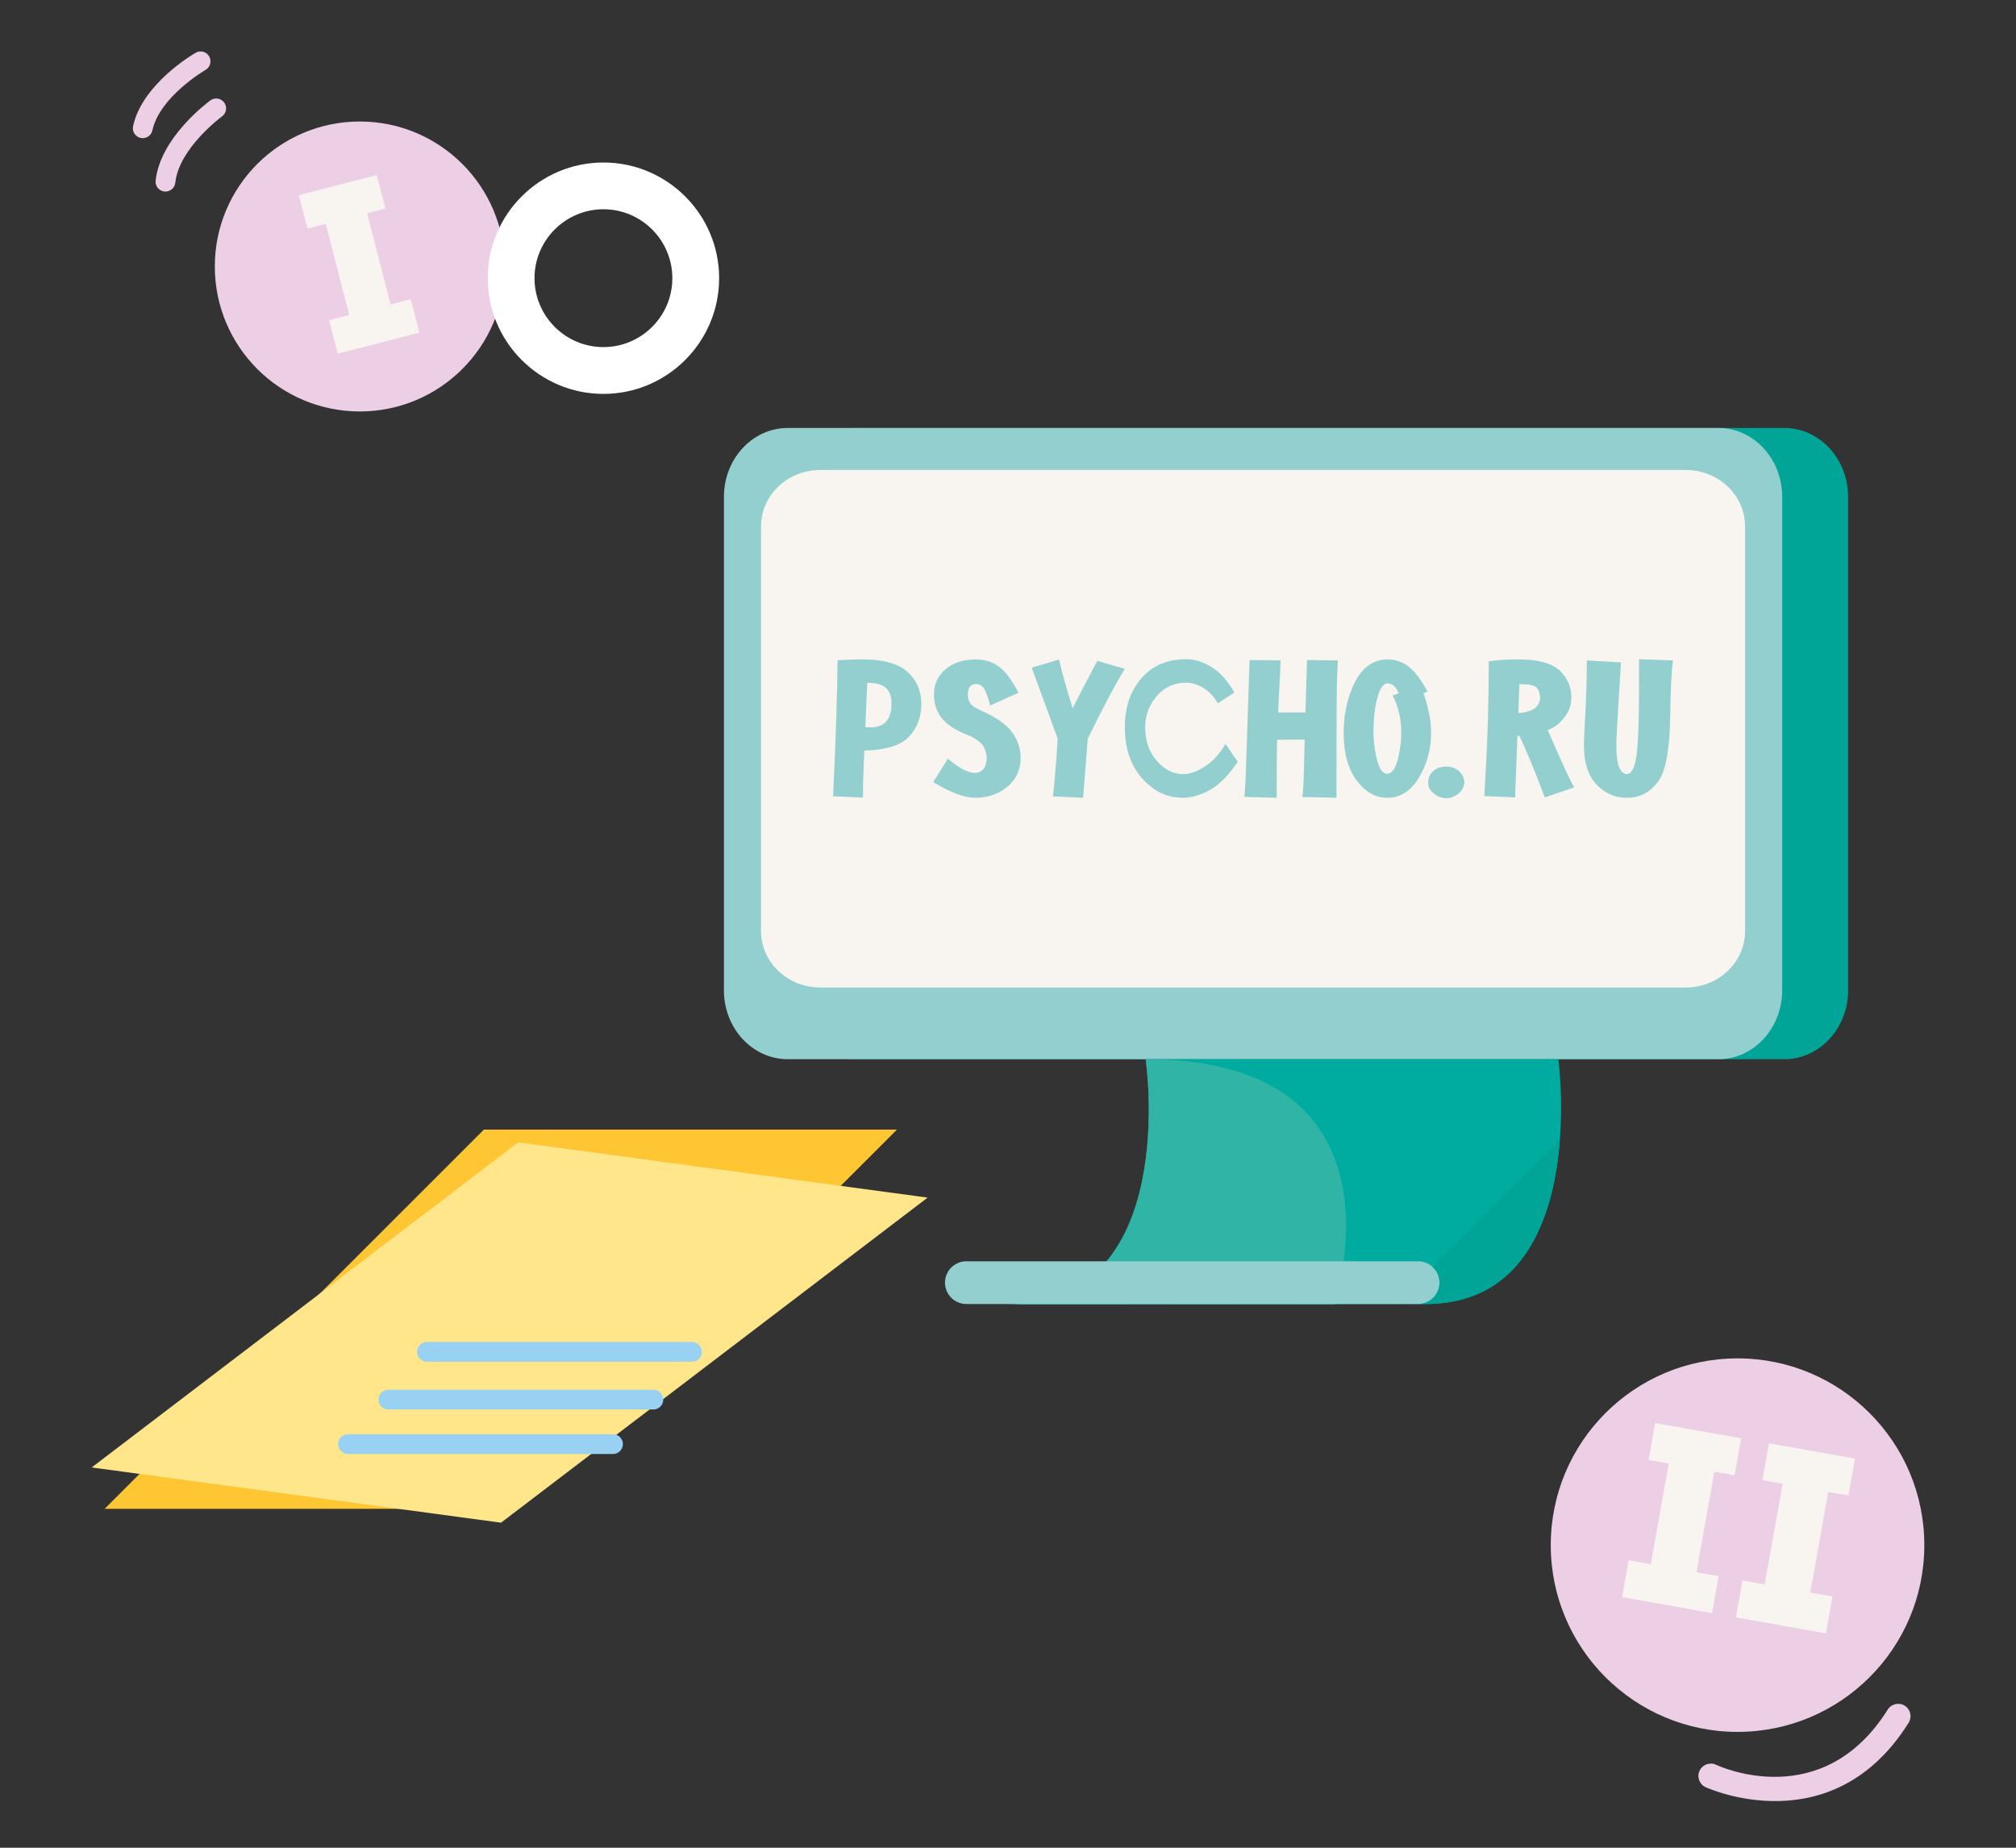 <?xml version="1.0" encoding="utf-8"?>
<!-- Generator: Adobe Illustrator 15.0.0, SVG Export Plug-In . SVG Version: 6.00 Build 0)  -->
<!DOCTYPE svg PUBLIC "-//W3C//DTD SVG 1.1//EN" "http://www.w3.org/Graphics/SVG/1.1/DTD/svg11.dtd">
<svg version="1.1" id="Layer_1" xmlns="http://www.w3.org/2000/svg" xmlns:xlink="http://www.w3.org/1999/xlink" x="0px" y="0px"
	 width="168px" height="154px" viewBox="0 0 168 154" enable-background="new 0 0 168 154" xml:space="preserve">
<rect x="0" y="0" width="168" height="154" fill="#333333" stroke="none"/>
<g>
	<g>
		<polygon fill-rule="evenodd" clip-rule="evenodd" fill="#FDC632" points="8.72,125.752 43.142,125.752 74.749,94.146 
			40.326,94.146 		"/>
		<polygon fill-rule="evenodd" clip-rule="evenodd" fill="#FFE68B" points="7.64,122.306 41.752,126.909 77.303,99.815 
			43.189,95.21 		"/>
		<circle fill-rule="evenodd" clip-rule="evenodd" fill="#ECCFE5" cx="29.984" cy="22.21" r="12.083"/>
		<circle fill-rule="evenodd" clip-rule="evenodd" fill="#ECCFE5" cx="144.795" cy="128.78" r="15.565"/>
		<g>
			<polygon fill-rule="evenodd" clip-rule="evenodd" fill="#F8F5F0" points="34.226,24.94 34.944,27.725 28.15,29.476 
				27.433,26.691 29.107,26.259 27.147,18.658 25.624,19.05 24.906,16.265 31.398,14.591 32.116,17.376 30.591,17.771 
				32.551,25.372 			"/>
		</g>
		<g>
			<polygon fill-rule="evenodd" clip-rule="evenodd" fill="#F8F5F0" points="143.217,131.372 142.669,134.445 135.174,133.109 
				135.721,130.036 137.568,130.366 139.063,121.977 137.382,121.678 137.929,118.604 145.092,119.881 144.545,122.953 
				142.863,122.654 141.368,131.042 			"/>
			<polygon fill-rule="evenodd" clip-rule="evenodd" fill="#F8F5F0" points="152.706,133.063 152.158,136.135 144.662,134.8 
				145.21,131.727 147.058,132.057 148.553,123.668 146.871,123.368 147.418,120.295 154.581,121.57 154.034,124.644 
				152.353,124.345 150.858,132.732 			"/>
		</g>
		<path fill-rule="evenodd" clip-rule="evenodd" fill="#99D1F3" d="M57.667,112.672H35.577H57.667z"/>
		<path fill-rule="evenodd" clip-rule="evenodd" fill="#99D1F3" d="M35.577,113.495h22.089c0.455,0,0.824-0.368,0.824-0.823
			s-0.369-0.824-0.824-0.824H35.577c-0.455,0-0.825,0.369-0.825,0.824S35.122,113.495,35.577,113.495z"/>
		<path fill-rule="evenodd" clip-rule="evenodd" fill="#99D1F3" d="M54.447,116.65H32.358H54.447z"/>
		<path fill-rule="evenodd" clip-rule="evenodd" fill="#99D1F3" d="M32.358,117.475h22.089c0.455,0,0.824-0.369,0.824-0.824
			s-0.37-0.824-0.824-0.824H32.358c-0.455,0-0.825,0.369-0.825,0.824S31.903,117.475,32.358,117.475z"/>
		<path fill-rule="evenodd" clip-rule="evenodd" fill="#99D1F3" d="M51.083,120.359h-22.09H51.083z"/>
		<path fill-rule="evenodd" clip-rule="evenodd" fill="#99D1F3" d="M28.993,121.184h22.09c0.454,0,0.824-0.369,0.824-0.824
			c0-0.456-0.37-0.825-0.824-0.825h-22.09c-0.455,0-0.824,0.369-0.824,0.825C28.169,120.814,28.538,121.184,28.993,121.184z"/>
		<path fill-rule="evenodd" clip-rule="evenodd" fill="#ECCFE5" d="M13.66,15.956c-0.431-0.067-0.738-0.461-0.69-0.901
			c0.386-3.618,4.395-6.564,4.565-6.688c0.368-0.267,0.883-0.185,1.15,0.183c0.268,0.367,0.186,0.882-0.182,1.15
			c-0.036,0.026-3.587,2.644-3.895,5.529c-0.048,0.453-0.454,0.78-0.907,0.732C13.688,15.96,13.674,15.959,13.66,15.956z"/>
		<path fill-rule="evenodd" clip-rule="evenodd" fill="#ECCFE5" d="M11.769,11.504c-0.016-0.003-0.032-0.005-0.049-0.009
			c-0.444-0.097-0.727-0.535-0.63-0.98c0.766-3.532,5.037-6.016,5.218-6.119c0.395-0.226,0.897-0.091,1.124,0.304
			c0.226,0.395,0.09,0.898-0.304,1.125c-0.038,0.023-3.818,2.228-4.428,5.039C12.608,11.293,12.197,11.571,11.769,11.504z"/>
		<path fill-rule="evenodd" clip-rule="evenodd" fill="#ECCFE5" d="M159.086,143.528c-0.01,0.019-0.02,0.036-0.031,0.054
			c-6.396,10.201-16.825,5.416-16.931,5.367c-0.514-0.244-0.732-0.857-0.49-1.372c0.244-0.511,0.856-0.733,1.371-0.491
			c0.365,0.172,8.893,4.029,14.304-4.598c0.303-0.482,0.938-0.628,1.42-0.326C159.193,142.453,159.346,143.055,159.086,143.528z"/>
		<path fill-rule="evenodd" clip-rule="evenodd" fill="#FFFFFF" d="M50.286,32.829c-5.317,0-9.643-4.327-9.643-9.643
			s4.326-9.642,9.643-9.642c5.316,0,9.642,4.326,9.642,9.642S55.603,32.829,50.286,32.829L50.286,32.829z M50.286,17.441
			L50.286,17.441c-3.167,0-5.744,2.577-5.744,5.744c0,3.167,2.577,5.744,5.744,5.744c3.167,0,5.743-2.577,5.743-5.744
			C56.029,20.018,53.454,17.441,50.286,17.441z"/>
		<g>
			<path fill-rule="evenodd" clip-rule="evenodd" fill="#00A598" d="M154.009,82.541c0,3.17-2.381,5.739-5.317,5.739H71.138
				c-2.936,0-5.317-2.569-5.317-5.739V41.409c0-3.17,2.382-5.739,5.317-5.739h77.553c2.937,0,5.317,2.569,5.317,5.739V82.541z"/>
			<path fill-rule="evenodd" clip-rule="evenodd" fill="#94CFCF" d="M148.515,82.541c0,3.17-2.382,5.739-5.317,5.739H65.645
				c-2.938,0-5.318-2.569-5.318-5.739V41.409c0-3.17,2.38-5.739,5.318-5.739h77.553c2.936,0,5.317,2.569,5.317,5.739V82.541z"/>
			<path fill-rule="evenodd" clip-rule="evenodd" fill="#F8F5F0" d="M145.423,77.599c0,2.599-2.214,4.707-4.944,4.707H68.362
				c-2.73,0-4.944-2.108-4.944-4.707V43.878c0-2.599,2.214-4.707,4.944-4.707h72.117c2.73,0,4.944,2.108,4.944,4.707V77.599z"/>
			<path fill-rule="evenodd" clip-rule="evenodd" fill="#00ACA0" d="M118.798,108.685c13.818,0,11.069-20.404,11.069-20.404H95.472
				c0,0,3.023,20.438-11.572,20.438L118.798,108.685z"/>
			<path fill-rule="evenodd" clip-rule="evenodd" fill="#30B4A6" d="M111.203,108.718c0,0,6.82-20.438-15.731-20.438
				c0,0,3.023,20.438-11.572,20.438H111.203z"/>
			<path fill-rule="evenodd" clip-rule="evenodd" fill="#94CFCF" d="M76.78,58.661c0,1.136-0.368,2.071-1.1,2.803
				c-0.69,0.687-1.907,1.052-3.653,1.098l-0.081,2c-0.022,0.535-0.032,1.175-0.032,1.916l-2.49-0.113
				c0.237-5.088,0.36-8.868,0.372-11.337c0.884-0.048,1.578-0.071,2.085-0.071c1.735,0,2.99,0.352,3.766,1.057
				C76.402,56.717,76.78,57.6,76.78,58.661L76.78,58.661z M74.29,58.661L74.29,58.661c0-0.61-0.156-1.057-0.469-1.338
				c-0.301-0.271-0.797-0.408-1.486-0.408H72.27l-0.162,3.689c0.162,0.01,0.387,0.014,0.679,0.014
				C73.789,60.516,74.29,59.863,74.29,58.661z"/>
			<path fill-rule="evenodd" clip-rule="evenodd" fill="#94CFCF" d="M85.056,63.084c0.021,0.947-0.302,1.737-0.97,2.366
				c-0.755,0.695-1.698,1.042-2.829,1.042c-0.905-0.009-2.07-0.445-3.492-1.309l1.229-1.958c0.873,0.77,1.626,1.169,2.263,1.197
				c0.636-0.028,0.959-0.473,0.969-1.337c-0.032-0.32-0.119-0.606-0.258-0.86c-0.141-0.253-0.48-0.536-1.02-0.844
				c-1.25-0.451-2.095-0.991-2.537-1.621c-0.388-0.535-0.583-1.159-0.583-1.873c0-0.854,0.318-1.554,0.954-2.099
				c0.647-0.555,1.493-0.831,2.539-0.831c0.895,0,1.643,0.292,2.247,0.874c0.398,0.375,0.834,1.009,1.309,1.901l-2.36,1.071
				c-0.194-0.724-0.373-1.207-0.534-1.451c-0.162-0.226-0.382-0.338-0.663-0.338c-0.443,0-0.663,0.291-0.663,0.873
				c0,0.357,0.096,0.639,0.29,0.845c0.152,0.15,0.432,0.319,0.842,0.507c1.25,0.544,2.112,1.161,2.586,1.846
				C84.818,61.712,85.045,62.379,85.056,63.084z"/>
			<path fill-rule="evenodd" clip-rule="evenodd" fill="#94CFCF" d="M93.735,55.746c-0.766,1.239-1.793,3.177-3.088,5.815
				l-0.387,4.93l-2.521-0.113c0.129-1.004,0.264-2.61,0.403-4.817l-2.166-5.915l2.279-0.676c0.237,1.052,0.614,2.404,1.132,4.057
				c0.313-0.639,0.997-1.953,2.053-3.944L93.735,55.746z"/>
			<path fill-rule="evenodd" clip-rule="evenodd" fill="#94CFCF" d="M103.146,63.493c-0.757,1.107-1.485,1.864-2.187,2.267
				c-0.81,0.479-1.597,0.723-2.361,0.732c-1.348,0.01-2.513-0.559-3.494-1.704c-0.912-1.07-1.368-2.466-1.368-4.183
				c0-1.681,0.472-3.052,1.415-4.113c0.903-1.033,2.135-1.55,3.692-1.55c0.749,0,1.48,0.235,2.197,0.705
				c0.655,0.404,1.263,1.094,1.825,2.07l-1.38,0.901c-0.328-0.6-0.779-1.056-1.355-1.364c-0.421-0.236-0.85-0.353-1.287-0.353
				c-0.949,0-1.737,0.337-2.361,1.014c-0.701,0.778-1.051,1.676-1.051,2.689c0,1.118,0.322,2.057,0.97,2.817
				c0.647,0.733,1.379,1.099,2.197,1.099c0.584,0,1.22-0.236,1.905-0.705c0.608-0.403,1.149-1.008,1.625-1.816L103.146,63.493z"/>
			<path fill-rule="evenodd" clip-rule="evenodd" fill="#94CFCF" d="M111.486,55.041l-0.064,1.593
				c-0.032,0.797-0.048,3.553-0.048,8.267v1.59l-2.846-0.069c0.065-0.564,0.103-1.123,0.113-1.677l0.081-3.099
				c-0.291,0-0.689,0-1.196,0c-0.517,0.01-0.884,0.014-1.1,0.014c-0.021,0.723-0.031,1.803-0.031,3.24v1.59l-2.699-0.069
				c0.053-0.517,0.091-1.075,0.112-1.677l0.324-9.732l2.585,0.028l-0.064,1.593c-0.043,0.628-0.092,1.544-0.145,2.745h2.278
				l0.13-4.366L111.486,55.041z"/>
			<path fill-rule="evenodd" clip-rule="evenodd" fill="#94CFCF" d="M119.262,61.041c0,1.408-0.351,2.686-1.051,3.832
				c-0.668,1.081-1.541,1.619-2.619,1.619c-0.97,0-1.82-0.487-2.553-1.463c-0.711-0.968-1.067-2.282-1.067-3.944
				c0-1.372,0.242-2.63,0.728-3.775c0.657-1.568,1.638-2.352,2.941-2.352c0.646,0,1.234,0.202,1.763,0.605
				c0.55,0.46,1.066,1.151,1.552,2.071l-0.324,0.141C119.051,59.032,119.262,60.122,119.262,61.041L119.262,61.041z M116.772,61.041
				L116.772,61.041c0-1.145-0.243-2.173-0.728-3.084l0.533-0.168c-0.055-0.104-0.14-0.253-0.259-0.452
				c-0.205-0.253-0.431-0.38-0.679-0.38c-0.345,0-0.624,0.38-0.84,1.141c-0.227,0.761-0.34,1.757-0.34,2.987
				c0,0.582,0.07,1.21,0.21,1.887c0.205,1.014,0.512,1.521,0.921,1.521c0.432,0,0.755-0.507,0.971-1.521
				C116.702,62.304,116.772,61.661,116.772,61.041z"/>
			<path fill-rule="evenodd" clip-rule="evenodd" fill="#94CFCF" d="M120.533,63.887c0.398,0,0.743,0.122,1.034,0.366
				c0.28,0.244,0.437,0.563,0.47,0.957c-0.033,0.356-0.189,0.662-0.47,0.915c-0.28,0.246-0.625,0.38-1.034,0.409
				c-0.432-0.028-0.792-0.169-1.083-0.423c-0.291-0.243-0.437-0.545-0.437-0.901c0-0.385,0.146-0.703,0.437-0.957
				C119.729,64.008,120.091,63.887,120.533,63.887z"/>
			<path fill-rule="evenodd" clip-rule="evenodd" fill="#94CFCF" d="M131.188,65.618l-2.456,0.846
				c-0.819-2.188-1.525-3.902-2.118-5.141c-0.044,0-0.097,0-0.161,0l-0.194,5.141l-2.569-0.113l0.112-1.943
				c0.173-2.958,0.26-6.052,0.26-9.282c0.656-0.113,1.48-0.169,2.472-0.169c1.628,0,2.776,0.31,3.443,0.93
				c0.646,0.62,0.971,1.375,0.971,2.267c0,0.762-0.324,1.451-0.971,2.071c-0.259,0.264-0.593,0.47-1.002,0.621l0.712,1.619
				c0.269,0.583,0.538,1.179,0.808,1.79C130.762,64.843,130.993,65.299,131.188,65.618L131.188,65.618z M128.344,58.153
				L128.344,58.153c-0.022-0.375-0.124-0.661-0.308-0.858c-0.193-0.178-0.598-0.267-1.213-0.267h-0.21l-0.081,2.408
				c0.496-0.047,0.873-0.136,1.132-0.268C128.084,58.971,128.312,58.632,128.344,58.153z"/>
			<path fill-rule="evenodd" clip-rule="evenodd" fill="#94CFCF" d="M139.415,55.041c-0.129,0.949-0.204,2.46-0.227,4.536
				c-0.031,2.779-0.35,4.605-0.952,5.479c-0.68,0.967-1.574,1.446-2.685,1.436c-1.013-0.009-1.868-0.398-2.569-1.168
				c-0.658-0.741-0.986-1.799-0.986-3.169c0-0.451,0.032-1.234,0.097-2.353c0.098-1.708,0.146-3.294,0.146-4.76l2.845,0.169
				l-0.227,3.647c-0.108,1.728-0.162,2.827-0.162,3.296c0,1.521,0.285,2.309,0.856,2.367c0.356-0.01,0.609-0.4,0.762-1.169
				c0.182-0.902,0.273-2.986,0.273-6.254v-2.155L139.415,55.041z"/>
			<path fill-rule="evenodd" clip-rule="evenodd" fill="#94CFCF" d="M78.75,106.903c0,0.983,0.798,1.781,1.781,1.781h37.649
				c0.983,0,1.78-0.798,1.78-1.781s-0.797-1.78-1.78-1.78H80.53C79.548,105.123,78.75,105.92,78.75,106.903z"/>
			<path fill-rule="evenodd" clip-rule="evenodd" fill="#00A598" d="M119.96,106.903c0-0.53-0.232-1.008-0.601-1.334l10.635-10.635
				c-0.443,5.953-2.654,13.75-11.196,13.75h-0.618C119.163,108.685,119.96,107.886,119.96,106.903z"/>
		</g>
	</g>
</g>
</svg>
